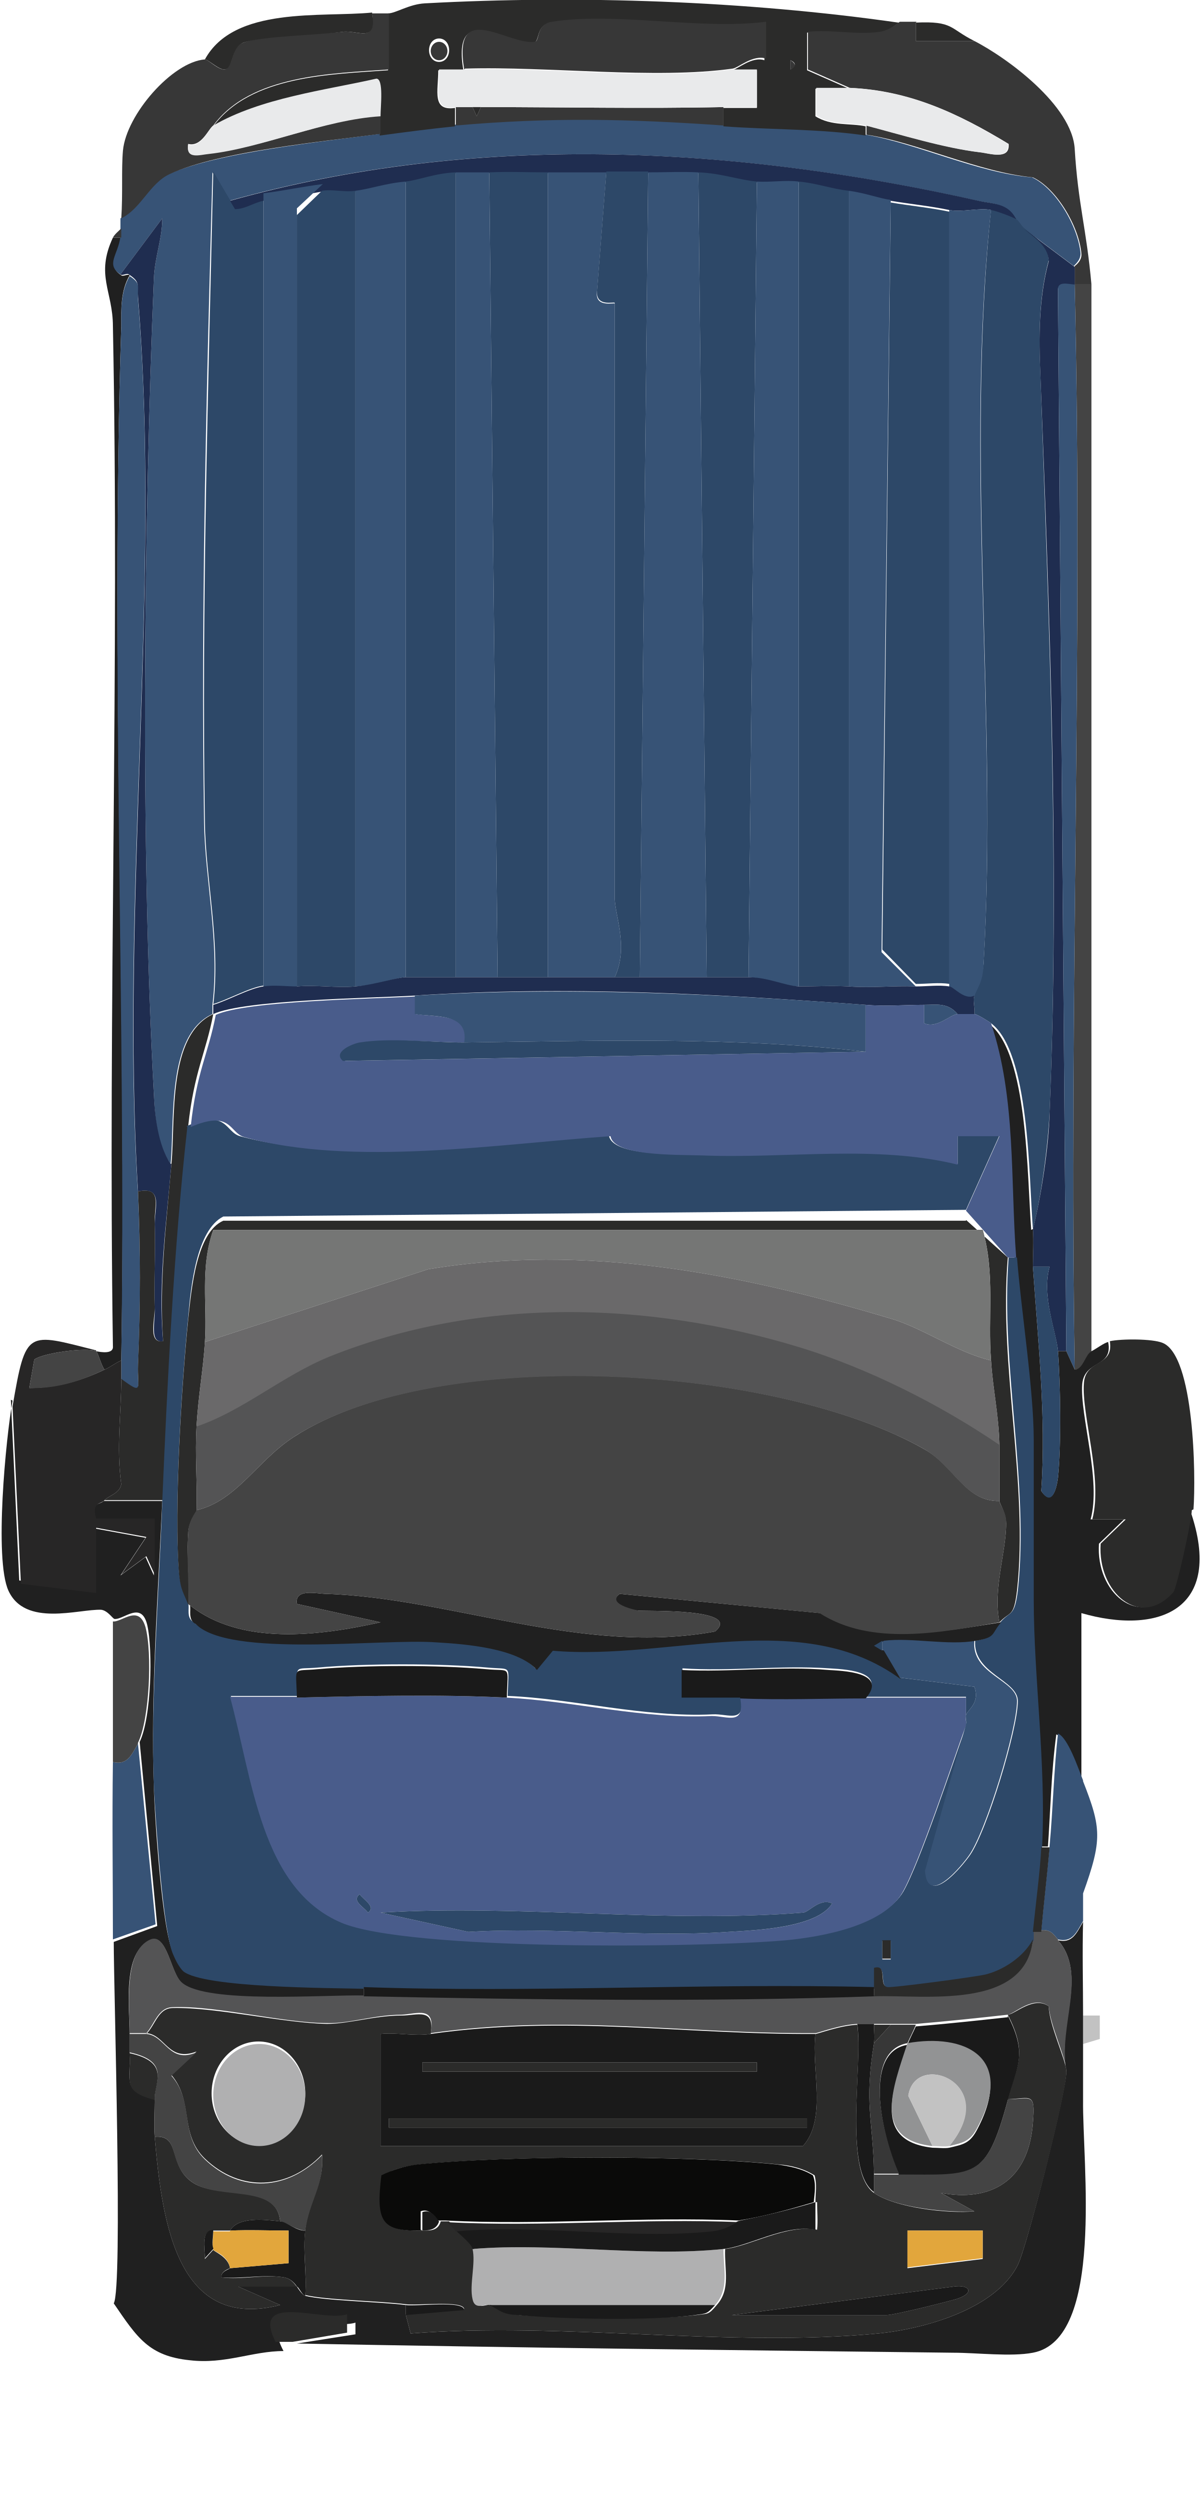 <?xml version="1.0" encoding="UTF-8"?>
<svg id="_图层_2" xmlns="http://www.w3.org/2000/svg" version="1.1" viewBox="0 0 143.6 298.8">
  <!-- Generator: Adobe Illustrator 29.3.0, SVG Export Plug-In . SVG Version: 2.1.0 Build 146)  -->
  <defs>
    <style>
      .st0 {
        fill: #929394;
      }

      .st1 {
        fill: #444;
      }

      .st2 {
        fill: #757675;
      }

      .st3 {
        fill: #545455;
      }

      .st4 {
        fill: #6a696a;
      }

      .st5 {
        fill: #b0b0b1;
      }

      .st6 {
        fill: #495c8b;
      }

      .st7 {
        fill: #0a0a09;
      }

      .st8 {
        fill: #2b2b2a;
      }

      .st9 {
        fill: #373737;
      }

      .st10 {
        fill: #1f2d50;
      }

      .st11 {
        fill: #272626;
      }

      .st12 {
        fill: #e9eaeb;
      }

      .st13 {
        fill: #2d4868;
      }

      .st14 {
        fill: #202020;
      }

      .st15 {
        fill: #c2c2c2;
      }

      .st16 {
        fill: #375376;
      }

      .st17 {
        fill: #1a1a1a;
      }

      .st18 {
        fill: #e2a63c;
      }
    </style>
  </defs>
  <g id="_图层_1-2">
    <g>
      <path class="st15" d="M129.5,240.9h2v2.8l-2,.6c0-1.1,0-2.2,0-3.4h0Z"/>
      <g>
        <path class="st14" d="M14.5,32.9c.2.2.8-.2,1,0-1.1,1.9-1,4-1,6.1-1.3,40.8.7,82.6,0,123.6-.7.3-1.3.8-2,1.1-.4-.5-.8-2.1-1-2.2.5.1,2.1.4,2-.6-.6-40.6.8-81.3,0-121.9,0-4.2-2.1-6.1,0-10.6h1c-.3,2.2-1.8,3.3,0,4.5h0Z"/>
        <g>
          <path class="st16" d="M86.5,15c5.3.4,11.8.3,17,1.1,6,1,13.5,4.6,19.9,5.1,2.8,1.3,5.5,5.8,5.8,9.1,0,.9-.8,1.4-.8,1.5l-6-4.5c-.4-.3-.7-1-1-1.1-1-2-2.8-1.8-4.5-2.2-29.4-6.6-60.2-8.2-89.5,0l-2-3.4c-.7,25.9-1.4,51.8-1,77.7.1,6.8,1.9,14.4,1,21.8,0,.4,0,.8,0,1.1-5.5,2.5-4.5,12.6-5,17.9-1.6-2.2-1.9-5.6-2-8.4-1.6-29.4-1.2-67.8,0-97.4.1-2.6,1-4.7,1-7.2l-5,6.7c-1.8-1.2-.3-2.3,0-4.5,0-.4,0-.8,0-1.1s0-.8,0-1.1c2.3-1.2,3.4-4.2,5.8-5.3,5.9-2.6,18.6-3.9,25.2-4.8,3-.4,6-.9,9-1.1,11.4-1,20.6-.8,32,0h0Z"/>
          <path class="st8" d="M107.5,2.7c-.1,0-1.1,1-2.4,1.2-2.8.3-5.8-.3-8.6,0v4.5l5,2.2c-1.3,0-2.7,0-4,0v3.3c1.9,1.2,4.2.8,6,1.2v1.1c-5.2-.8-11.7-.7-17-1.1v-2.2c1.3,0,2.7,0,4,0v-4.5h-3c.7-.1,2.4-1.7,3.9-1.2V2.7c-7.8.9-17.8-1.2-25.5,0-1.9.3-1.3,2.3-2.1,2.4-3.1.4-9.8-5.2-8.4,3.3-1,0-2,0-3,0,0,2.5-.8,4.9,2,4.5v2.2c-3,.3-6,.7-9,1.1v-2.2c0-1.2.4-4.4-.5-4.5-6.2,1.4-13.7,2.3-19.4,5.6,4.5-6.1,14.1-6.2,20.9-6.7V1.6c.9,0,2.5-1.1,4.4-1.2,18.4-1,38.4-.3,56.6,2.3h0ZM53.7,6c0-.8-.5-1.4-1.2-1.4s-1.2.6-1.2,1.4.5,1.4,1.2,1.4,1.2-.6,1.2-1.4ZM94.5,7.2v1.1c.7-.4.7-.8,0-1.1Z"/>
          <path class="st9" d="M109.5,2.7v2.2h7c3.9,2,11.7,7.7,12,12.9.4,6.6,1.4,9.5,2,16.2h-2c0-.7,0-1.5,0-2.2,0,0,.9-.6.8-1.5-.3-3.3-3-7.8-5.8-9.1-6.4-.6-13.9-4.2-19.9-5.1v-1.1c4.2,1.1,9.4,2.7,13.6,3.2,1.1.1,3.6,1,3.4-1-6.1-3.7-11.9-6.4-19-6.7l-5-2.2V3.8c2.8-.3,5.8.4,8.6,0,1.3-.2,2.3-1.2,2.4-1.2.7,0,1.3,0,2,0h0Z"/>
          <path class="st9" d="M46.5,1.6v6.7c-6.8.5-16.5.6-21,6.7-.6.4-1.4,2.6-3,2.2-.3,1.8,1.4,1.2,2.5,1.1,6.4-.6,13.8-4,20.5-4.5v2.2c-6.7.9-19.4,2.1-25.2,4.8-2.4,1.1-3.4,4.1-5.8,5.3.2-3,0-5.8.2-8.1.4-4.3,5.9-10.6,9.8-10.9.4,0,1.6,1.3,2.4,1.2,1-.2.7-2.7,2.2-3.2,2.3-.9,9-1,11.9-1.3,1.9-.2,4,1.4,3.5-2.2.7,0,1.3,0,2,0h0Z"/>
          <path class="st1" d="M130.5,34v127.5c-.7.4-1,2.3-2,2.2-.7-43.2,1-86.5,0-129.7.7,0,1.3,0,2,0Z"/>
          <path class="st8" d="M44.5,1.6c.6,3.6-1.6,2-3.5,2.2-2.9.4-9.6.5-11.9,1.3-1.5.6-1.2,3.1-2.2,3.2-.7.1-2-1.2-2.4-1.2,3.5-6.4,13.9-5,20-5.6Z"/>
          <path class="st8" d="M116.5,4.9h-7v-2.2c4.5-.2,4,.7,7,2.2h0Z"/>
          <path class="st9" d="M14.5,28.4h-1c.2-.4.7-.8,1-1.1,0,.4,0,.8,0,1.1Z"/>
          <path class="st13" d="M121.5,26.2c.3.1.6.8,1,1.1,1.2,1,2.8,1.9,2.9,3.8-1.2,4.4-1.2,9-1,13.6,1,29.1,2.3,59.2,1.1,88.3-.2,4-1,10.1-2,13.9-.5-6.5-.4-21.1-5-24.6-.4-.3-1.7-1.1-2-1.1.1-.7-.2-1.7,0-2.2.3-1.2.9-1.6,1.1-3.8,1.7-29.4-2.2-60.8.9-90.2.6.1,2.5.8,3,1.1h0Z"/>
          <path class="st13" d="M25.5,120.1c.9-7.4-.9-14.9-1-21.8-.4-26,.4-51.9,1-77.8l2,3.4.6,1c1.2,0,2.3-.9,3.4-1v93.9c-1.6.2-4.3,1.7-6,2.2h0Z"/>
          <path class="st10" d="M20.5,139.1c-.6,7.1-1.6,14-1,21.2-1.7.3-.9-2.5-1-3.9-.1-3.4.1-6.8,0-10.1,0-2.1,1-4.5-2-3.9-2.1-34.4,2.8-73,0-106.9-.1-1.5.3-1.8-1.1-2.7-.2-.2-.8.2-1,0l5-6.7c0,2.5-.9,4.6-1,7.2-1.2,29.5-1.6,68,0,97.4.1,2.7.5,6.2,2,8.4h0Z"/>
          <path class="st10" d="M128.5,31.9c0,.7,0,1.5,0,2.2-.7,0-2.1-.5-2,.7l1,126.7h-1c-.2-2.3-2-6.6-1-10.1h-2c0-1.5.1-3,0-4.5,1-3.9,1.9-9.9,2-13.9,1.2-29.2,0-59.2-1.1-88.2-.2-4.5-.2-9.2,1-13.6-.1-1.9-1.8-2.8-2.9-3.8l6,4.5h0Z"/>
          <path class="st10" d="M121.5,26.2c-.5-.3-2.4-1-3-1.1-1.4-.3-3.5.3-5,0-2.4-.5-4.6-.7-7-1.1-1.4-.2-2.9-.8-5-1.1-2-.3-3.8-.9-6-1.1-1.6-.2-3.3.1-5,0-2.2-.2-4.3-1-7-1.1-2-.1-4,0-6,0-1.7,0-3.3,0-5,0-2.3,0-4.7,0-7,0s-4.7-.1-7,0c-1.3,0-2.7,0-4,0-2.5.2-4.3.9-6,1.1-2.4.2-4.3.9-6,1.1-1.3.2-2.7-.2-4,0-2.3.4-4.6.8-7,1.1-1.1.2-2.2,1-3.4,1l-.6-1c29.3-8.2,60.1-6.6,89.5,0,1.7.4,3.5.2,4.5,2.2h0Z"/>
          <path class="st9" d="M56.5,12.8l.5,1.1.5-1.1c9.6,0,19.4.2,29,0v2.2c-11.4-.8-20.6-1-32,0v-2.2h2Z"/>
          <path class="st16" d="M128.5,34c1,43.2-.7,86.5,0,129.7l-1-2.2-1-126.8c-.1-1.2,1.3-.7,2-.7Z"/>
          <path class="st9" d="M55.5,8.3c-1.4-8.5,5.2-2.9,8.4-3.3.7,0,.1-2.1,2.1-2.4,7.6-1.2,17.7,1,25.6,0v4.4c-1.6-.5-3.3,1.1-4,1.2-9.3,1.3-22.1-.3-32,0h0Z"/>
          <path class="st12" d="M55.5,8.3c9.9-.3,22.7,1.3,32,0h3v4.5c-1.3,0-2.7,0-4,0-9.6.2-19.3,0-29,0h-3c-2.8.5-2-2-2-4.5,1,0,2,0,3,0Z"/>
          <path class="st12" d="M25.5,15c5.7-3.3,13.3-4.2,19.5-5.6.9,0,.5,3.3.5,4.5-6.7.4-14.2,3.8-20.5,4.5-1.1.1-2.8.7-2.5-1.1,1.6.4,2.4-1.9,3-2.2Z"/>
          <path class="st12" d="M101.5,10.5c7.1.3,12.9,3,19,6.7.2,2-2.3,1.1-3.4,1-4.2-.5-9.4-2.1-13.6-3.2-1.8-.4-4.1,0-5.9-1.2v-3.3c1.3,0,2.6,0,3.9,0h0Z"/>
          <ellipse class="st9" cx="52.5" cy="6.1" rx="1" ry="1.1"/>
          <path class="st9" d="M94.5,7.2c.7.4.7.8,0,1.1v-1.1Z"/>
          <path class="st16" d="M16.5,142.5c.3,6.8.3,13.9,0,20.7-.1,2.7.7,3.7-2,1.7,0-.7,0-1.5,0-2.2.6-41-1.3-82.8,0-123.6,0-2.1-.1-4.2,1-6.1,1.4.9.9,1.2,1,2.7,2.8,33.9-2.2,72.5,0,106.9h0Z"/>
          <path class="st16" d="M118.5,25.1c-3.2,29.3.8,60.7-.9,90.2-.1,2.2-.7,2.6-1.1,3.8-1.2.6-2.5-1-3-1.1V25.1c1.5.3,3.6-.3,5,0Z"/>
          <path class="st16" d="M38.6,22l-3.1,2.9v93.8c-1.3,0-2.7-.2-4,0V23.1c2.4-.3,4.7-.8,7.1-1.1Z"/>
          <path class="st16" d="M72.5,20.6l-1.1,14.1c-.4,2.2,2.1,1.4,2.1,1.6v71c0,2.1,1.7,5.9,0,9.5-2.7,0-5.3,0-8,0V20.6c2.3,0,4.7,0,7,0Z"/>
          <path class="st13" d="M113.5,25.3v92.3c-1.2-.2-2.7,0-4,0l-4-4.1,1-89.3c2.3.4,4.6.6,7,1.1Z"/>
          <path class="st13" d="M42.5,22.8v95.1c-2.3.2-4.7-.2-7,0V25.7c0,0,3-2.9,3-2.9,1.3-.2,2.7.2,4,0h0Z"/>
          <path class="st13" d="M54.5,20.6v96.2c-2,0-4,0-6,0V21.7c1.7-.2,3.5-1,6-1.1Z"/>
          <path class="st13" d="M90.5,21.7l-1,95.1c-1.7,0-3.3,0-5,0l-1-96.2c2.7.1,4.8.9,7,1.1h0Z"/>
          <path class="st16" d="M83.5,20.6l1,96.2c-2.7,0-5.3,0-8,0l1-96.2c2,0,4-.1,6,0Z"/>
          <path class="st13" d="M65.5,20.6v96.2c-2,0-4,0-6,0l-1-96.2c2.3-.1,4.7,0,7,0Z"/>
          <path class="st13" d="M101.5,22.8v95.1c-2-.1-4,0-6,0V21.7c2.2.2,4,.9,6,1.1Z"/>
          <path class="st16" d="M48.5,21.7v95.1c-1,0-3.7,1-6,1.1V22.8c1.7-.2,3.6-.9,6-1.1Z"/>
          <path class="st16" d="M95.5,21.7v96.2c-1.7,0-3.7-1-6-1.1l1-95.1c1.7.1,3.4-.2,5,0h0Z"/>
          <path class="st16" d="M58.5,20.6l1,96.2c-1.7,0-3.3,0-5,0V20.6c1.3,0,2.7,0,4,0Z"/>
          <path class="st16" d="M106.5,24l-1.1,89.8,4.1,4.1c-2.7-.1-5.3.2-8,0V22.8c2.1.3,3.6.9,5,1.1Z"/>
          <path class="st13" d="M77.5,20.6l-1,96.2h-3c1.7-3.6,0-7.4,0-9.5V36.2c0-.2-2.4.6-2.1-1.6l1.1-14.1c1.7,0,3.3,0,5,0Z"/>
          <polygon class="st8" points="56.5 12.8 57.5 12.8 57 13.9 56.5 12.8"/>
        </g>
        <g>
          <path class="st14" d="M1.3,167.3l1,21.6,9.1,1.1v-7.3l6,1.1-3,4.5,3-2.2,1,2.2v-6.7s-7,0-7,0c-.6-2.1.5-1.7,1-2.2h7c-.5,11.1-1.4,23.2-1,34.2.1,3.9,1,17.2,2.3,19.8.3.7.6,1.6,1.2,2,2.4,2,17.6,2,21.6,2.1v1.1c-4.7,0-18.6,1-21.7-1.5-1.4-1.2-1.8-6.1-3.8-5.2-3.4,1.4-2.5,7.9-2.5,11.2,0,.7,0,1.5,0,2.2.2,3.5-1,4.5,3,5.6,0,1.5-.1,3,0,4.5.9,10.6,2.8,23.2,15,20.1l-5-2.2h7s.6,1,1,1.1c2.4.6,8.8.7,12,1.1v1.1l.6,2.3c18.1-1.4,38.1,1.7,55.9,0,5.2-.5,14-2.8,16.7-8.2,1.1-2.2,5.9-21.1,5.8-23.2-1.1-5.4,2.6-11.5-1-15.6,1.7.4,2.2-.8,3-2.2-.1,3.7,0,7.5,0,11.2,0,1.1,0,2.2,0,3.4,0,2.2,0,4.5,0,6.7-.1,7.5,2.6,28.6-6,30.2-2.6.5-6.7,0-9.5,0-25.8-.3-52.5-.6-78.5-1.1l7-1.1v-1.4c-2.9,1-11.9-2.9-8.6,3.4-3.7,0-7,1.6-11.2,1.1-4.9-.5-6.3-2.7-9.1-6.8,1.1-1.8,0-37.5,0-43.2l5.2-1.9-2.1-22c1.4-2.9,1.6-11,.9-14-.7-2.9-2.8-.6-3.9-.7-.2,0-.8-1-1.6-1.1-2.7-.1-9.1,2.1-11.1-2.3-1.7-3.8-.3-18.2.5-22.7h0Z"/>
          <path class="st8" d="M17.5,243.1c1.1-1.1,1.4-3.1,3.2-3.1,5.2-.1,13.1,1.8,18.4,1.9,2.6,0,5.7-1,8.9-1,1.9,0,4-1,3.5,2.2-1.9.3-4.1-.2-6,0v13.4h50.5c2.9-3.2,1-9.1,1.5-13.4.3,0,2.9-1,5-1.1.7,4.7-1.7,17.5,2,20.1,2.6,1.8,8.9,2.5,12,2.2l-4-2.2c5.8,1.1,10.5-1.3,11-8.4.3-3.7-.2-2.9-3-2.8,1.1-4.1,2.4-5.4,0-10.1.8,0,3.1-2.3,4.9-1,0,2.1,2,6.3,2.1,7.7.2,2-4.7,21-5.8,23.2-2.7,5.4-11.5,7.7-16.7,8.2-17.8,1.7-37.8-1.4-55.9,0l-.6-2.3,7-.6c0-1.1-5.7-.4-7-.6-3.2-.4-9.6-.5-12-1.1.2-2.5-.3-5.4,0-7.8.4-3.5,2.3-5.4,2-9-4,4.2-9.7,4.6-14,.5-3.1-3-1.3-6.8-4-10l3-2.8c-3.4,1.3-3.7-2-6-2.2h0ZM36.5,250.2c0-3.4-2.5-6.2-5.6-6.2s-5.6,2.8-5.6,6.2,2.5,6.2,5.6,6.2,5.6-2.8,5.6-6.2h0ZM97.5,263.2c0-1.1.2-2.1-.1-3.2-1.3-.8-2.8-1.2-4.3-1.3-10.8-1.1-32.2-1.1-43,0-1.5.2-3,.5-4.3,1.3-.8,5.7,0,6.7,4.9,6.6.8,0,1.7,0,2-1.1.3,0,.7,0,1,0,.3.4.7.8,1,1.1.5.6,1.9,1.7,2,2.2.3,1.7-.4,4.3,0,6,.3,1.4,1.5.5,2,.7,1.3.6,1.4,1,3.4,1.2,5.4.4,16,.6,21.2,0,1.4-.2,1.4,0,2.4-1.2,1.7-1.9.9-4.2,1-6.7,2.9-.3,7.4-3,11-2.3.1-1.1,0-2.2,0-3.3h0ZM117.5,266.6h-9v4.5l9-1.1v-3.3h0ZM87.5,276.7h18.5c.9,0,6.9-1.5,8.3-1.9,2.3-.7,1.7-1.8-.3-1.5,0,0-26.5,3.4-26.5,3.4Z"/>
          <path class="st3" d="M126.5,231.9c3.6,4.1,0,10.2,1,15.6,0-1.4-2-5.6-2.1-7.7-1.8-1.4-4.1.9-4.9,1-3.6.4-7.4.8-11,1.1-1,0-2,0-3,0-.7,0-1.3,0-2,0s-1.3,0-2,0c-2.1.1-4.7,1.1-5,1.1-15.8.1-29.7-2.3-46,0,.6-3.3-1.6-2.3-3.5-2.2-3.2,0-6.3,1.1-8.9,1-5.2,0-13.2-2.1-18.4-1.9-1.8,0-2.2,2-3.2,3.1-.7,0-1.3,0-2,0,0-3.2-.8-9.8,2.5-11.2,2-.8,2.4,4.1,3.8,5.2,3,2.5,17,1.4,21.7,1.5,19.9.4,41.1.7,61,0,6-.2,18,1.7,19-6.7,0-.4,0-.8,0-1.1h1c1.1-.1,1.4.4,2,1.1h0Z"/>
          <path class="st8" d="M18.5,255.4c3.2-.3,1.5,3.5,4.6,5.5s10,0,10.4,4.6c-1.8-.2-5-.6-6,1.1-.7,0-1.3,0-2,0-1.5,0-1,2-1,3.4l1-1.1c0,.2,1.8.8,2,2.2,0,0-1.2.4-1,1.1,2.4.3,5.1-.4,7.5,0,1,.2,1.4,1.1,1.5,1.1h-7l5,2.2c-12.2,3.1-14.1-9.5-15-20.1h0Z"/>
          <path class="st1" d="M17.5,243.1c2.3.2,2.7,3.6,6,2.2l-3,2.8c2.8,3.2.9,7,4,10,4.3,4.1,9.9,3.7,14-.5.3,3.5-1.5,5.4-2,9-1,0-2.3-1-3-1.1-.4-4.5-7.2-2.5-10.4-4.6s-1.4-5.8-4.6-5.5c-.1-1.5,0-3,0-4.5-.1-2,2-4.5-3-5.6,0-.7,0-1.5,0-2.2.7,0,1.3,0,2,0h0Z"/>
          <path class="st8" d="M33,280c-3.2-6.2,5.7-2.4,8.5-3.4v2.2l-6.5,1.1c-.7,0-1.3,0-2,0Z"/>
          <path class="st17" d="M33.5,265.5c.7,0,2,1.2,3,1.1-.3,2.4.2,5.3,0,7.8-.4-.1-.8-1.1-1-1.1,0,0-.5-.9-1.5-1.1-2.4-.4-5.1.2-7.5,0-.2-.7,1-1,1-1.1l7-.6v-3.9c-2.3,0-4.7-.1-7,0,1-1.7,4.2-1.3,6-1.1h0Z"/>
          <path class="st8" d="M15.5,245.4c5,1.1,2.9,3.6,3,5.6-4-1.1-2.8-2.1-3-5.6Z"/>
          <path class="st17" d="M48.5,275.5c1.3.2,7-.6,7,.6l-7,.6s0-1.1,0-1.1Z"/>
          <path class="st17" d="M97.5,243.1c-.5,4.3,1.4,10.2-1.5,13.4h-50.5v-13.4c1.9-.2,4.1.3,6,0,16.3-2.3,30.2.1,46,0ZM50.5,246.5v1.1h40v-1.1s-40,0-40,0ZM46.5,253.2v1.1h50v-1.1s-50,0-50,0Z"/>
          <path class="st7" d="M50.5,266.6c-4.8.1-5.6-.9-4.9-6.6,1.4-.7,2.8-1.1,4.3-1.3,10.8-1.1,32.2-1.1,43,0,1.5.2,3,.5,4.3,1.3.4,1,.2,2.1.1,3.2-3,.9-5.9,1.7-9,2.2-11.6-.5-23.4.6-35,0-.3,0-.7,0-1,0-.1,0-.8-1.6-2-1.1v2.2h0Z"/>
          <path class="st5" d="M86.5,268.8c0,2.5.7,4.8-1,6.7h-27c-.5-.2-1.7.7-2-.7-.4-1.7.4-4.3,0-6,9.7-.8,20.5,1,30,0Z"/>
          <path class="st17" d="M120.5,240.9c2.4,4.7,1.1,6,0,10.1-2.6,9.6-3.9,9-13,9-1.9-4.3-4.5-14.7,1-15.6-1.8,5.5-4.2,11.5,3,12.3.6,0,1.5.1,2,0,1.7-.4,2.5-.5,3.4-2.3,4.4-8.4-1.6-11.2-8.4-10,.3-.8.7-1.5,1-2.2,3.6-.3,7.4-.7,11-1.1Z"/>
          <ellipse class="st5" cx="31" cy="250.4" rx="5.5" ry="6.1"/>
          <path class="st17" d="M97.5,263.2c0,1.1,0,2.2,0,3.3-3.6-.7-8,2-11,2.3-9.5,1-20.3-.8-30,0-.1-.6-1.5-1.7-2-2.2,9.9-.8,20.9,1,30.6,0,1.9-.2,2.8-1.1,3.4-1.2,3.1-.6,6-1.3,9-2.2h0Z"/>
          <path class="st1" d="M120.5,250.9c2.8,0,3.3-.9,3,2.8-.5,7.1-5.2,9.5-11,8.4l4,2.2c-3.1.2-9.4-.4-12-2.2,0-.8,0-1.5,0-2.2h3c9.1,0,10.4.7,13-8.9h0Z"/>
          <path class="st11" d="M88.5,265.5c-.6.1-1.5,1-3.4,1.2-9.7,1-20.8-.9-30.6,0-.3-.4-.7-.7-1-1.1,11.6.6,23.4-.5,35,0h0Z"/>
          <path class="st17" d="M87.5,276.7l26.5-3.4c2-.3,2.6.8.3,1.5-1.4.4-7.4,1.9-8.3,1.9h-18.5Z"/>
          <polygon class="st18" points="117.5 266.6 117.5 269.9 108.5 271 108.5 266.6 117.5 266.6"/>
          <path class="st17" d="M85.5,275.5c-1,1.1-1,1-2.4,1.2-5.2.7-15.8.5-21.2,0-2-.1-2.1-.6-3.4-1.2h27Z"/>
          <path class="st17" d="M104.5,242c0,.7.1,1.6,0,2.2-1.2,7.4-.1,9.1,0,15.6,0,.7,0,1.5,0,2.2-3.7-2.6-1.3-15.4-2-20.1.7,0,1.3,0,2,0h0Z"/>
          <path class="st17" d="M52.5,265.5c-.3,1-1.2,1.1-2,1.1v-2.2c1.2-.5,1.9,1.1,2,1.1h0Z"/>
          <path class="st9" d="M109.5,242c-.3.8-.7,1.5-1,2.2-5.5,1-2.9,11.4-1,15.6h-3c-.1-6.5-1.2-8.3,0-15.6l2-2.2c1,0,2,0,3,0Z"/>
          <path class="st8" d="M106.5,242l-2,2.2c.1-.7,0-1.5,0-2.2.7,0,1.3,0,2,0Z"/>
          <path class="st18" d="M27.5,266.6c2.3-.1,4.7,0,7,0v3.9l-7,.6c-.2-1.5-1.9-2-2-2.2-.2-.5,0-1.5,0-2.2.7,0,1.3,0,2,0h0Z"/>
          <path class="st17" d="M25.5,268.8l-1,1.1c0-1.3-.5-3.3,1-3.4,0,.7-.2,1.8,0,2.2h0Z"/>
          <g>
            <path class="st14" d="M123.5,146.9c.1,1.5,0,3,0,4.5.6,8.8,1.6,17.8,1,26.8,1.2,1.8,1.8,0,2-1.6.4-3.9.3-11.1,0-15.1h1l1,2.2c1,0,1.3-1.9,2-2.2.6-.3,1.5-1,2-1.1.6,3.1-2.8,2.1-3.1,5-.3,3.8,2.3,11.5,1,16.2h4l-3,2.9c-.4,5.8,4.7,10.2,8.7,5.8.5-.5,2.1-8.6,2.2-9.8,4.2,12.1-4,14.9-13,12.3v20.1c-.6-1.5-1.8-5.1-3-5.6-.6,4.4-.7,9-1,13.4h-1c.5-10-1-20.2-1-29.6v-19c0-6-1.5-15.4-2-21.8-.7-9.2,0-19-3-27.9,4.6,3.5,4.5,18.1,5,24.6h0Z"/>
            <path class="st8" d="M142.5,180.5c0,1.2-1.8,9.3-2.2,9.8-4,4.5-9.1,0-8.7-5.8l3-2.9h-4c1.3-4.8-1.3-12.5-1-16.3.2-2.9,3.6-1.9,3.1-5,1.4-.3,5.1-.3,6.3.2,3.8,1.5,4,15.9,3.7,19.9Z"/>
            <path class="st11" d="M11.5,161.5c-1.1-.5-6.4.2-7.4,1l-.6,3.4c3.2,0,6.1-.8,9-2.2.7-.3,1.3-.8,2-1.1,0,.7,0,1.5,0,2.2,0,4.2-.6,8.2,0,12.6-.2,1.1-1.4,1.3-2,1.9-.4.5-1.6.2-1,2.2h7v6.7s-1-2.2-1-2.2l-3,2.2,3-4.5-6-1.1v7.8l-9-1.1-1-21.2c1.6-9.3,1.7-8.8,10-6.7h0Z"/>
            <path class="st16" d="M129.5,212.9c2.2,5.6,2.3,7,0,13.4v2.2c0,.4,0,.8,0,1.1-.8,1.4-1.3,2.6-3,2.2-.6-.7-.9-1.2-2-1.1.3-3.4.7-6.7,1-10.1.4-4.4.5-9,1-13.4,1.2.5,2.4,4.1,3,5.6h0Z"/>
            <path class="st16" d="M16.5,208.4l2.1,21.6-5.1,1.8c0-7.3-.1-14.1,0-21.2,1.7.4,2.2-.8,3-2.2h0Z"/>
            <path class="st1" d="M16.5,208.4c-.8,1.4-1.3,2.6-3,2.2,0-5.6,0-11.2,0-16.8,1.1.1,3.1-2.1,3.9.7.8,3,.5,10.9-.9,13.8h0Z"/>
            <path class="st8" d="M22.5,134.6c-1.6,14.2-2.4,30.6-3,44.7h-7c.6-.6,1.8-.8,2-1.9-.6-4.4,0-8.4,0-12.6,2.7,2,1.9,1.1,2-1.7.3-6.9.3-13.9,0-20.7,3-.6,1.9,1.7,2,3.9.1,3.4-.1,6.8,0,10.1,0,1.4-.8,4.2,1,3.9-.5-7.2.4-14.2,1-21.2.5-5.3-.5-15.4,5-17.9-.9,4.7-2.3,6.9-3,13.4h0Z"/>
            <path class="st10" d="M54.5,116.8c1.7,0,3.3,0,5,0,2,0,4,0,6,0,2.7,0,5.3,0,8,0h3c2.7,0,5.3,0,8,0,1.7,0,3.3,0,5,0,2.3,0,4.3,1,6,1.1,2,0,4-.1,6,0,2.7.2,5.3-.1,8,0,1.3,0,2.8-.2,4,0,.5,0,1.8,1.7,3,1.1-.2.6.1,1.5,0,2.2-.6,0-1.4,0-2,0-1.2-1.4-2.5-1.1-4-1.1-2.3,0-4.7.2-7,0-18-1.3-35.7-2.3-54-1.1-5.3.3-20.3.5-24,2.2,0-.3,0-.8,0-1.1,1.7-.5,4.4-2,6-2.2,1.3-.2,2.7,0,4,0,2.3-.2,4.7.2,7,0s5-1.1,6-1.1c2,0,4,0,6,0Z"/>
            <path class="st13" d="M22.3,134.6c4.9-2.1,4.6.7,6.4,1.2,13,3.5,30.8.8,44.1-.1.4,2.5,7.9,2.2,11.1,2.3,10.1.4,20.9-1.3,30.6,1.1v-3.4h5l-4,8.9-88.8.8c-3.2,1.6-3.9,8.4-4.2,12.1-.8,8.1-1.7,22.5-1.1,30.3.2,2.2.6,2.4,1.1,3.8.2.6-.3,1.8.7,2.3,4,4.1,22.3,1.7,28.8,2.2,3.6.3,9.7.8,12,3.3l1.9-2.3c14.1,1.3,29.7-5.3,41.6,3.4l9,1.1c.7,2-.8,2.7-1,3.4v-2.2c-4,0-8,0-12,0,2.7-3.2-3-3.3-4.4-3.4-5.8-.4-11.8.4-17.5,0v3.3c2.3,0,4.7,0,7,0,.6,3.4-1.5,2.1-3.4,2.2-8.2.4-16.8-1.9-24.5-2.2.1-3.9.6-3.1-2.5-3.4-5.5-.5-14.6-.5-20.1,0-3.1.3-2.6-.6-2.5,3.4-2.7,0-5.3,0-8,0,2.7,9.9,3.8,23,13.3,27,8,3.4,43.2,3,53.2,2.1,4.2-.4,11.6-1.8,13.9-5.7,2-3.5,5.9-15.3,7.6-20l-4.9,17.5c.3,4.4,4.4-.6,5.3-1.9,2-2.9,5.7-15,5.7-18.4,0-2.5-5.4-3.3-5.1-7.2,2.4-.4,1.8-.8,3-2.2s1.7-.6,2.1-3.8c1.4-12.7-2.1-26.9-1.1-39.8h1c.5,6.4,2,15.8,2,21.8v19c0,9.5,1.5,19.7,1,29.6-.1,2.4-.7,7.1-1,10.1,0,.4,0,.8,0,1.1-1.2,2.1-3.7,3.8-5.7,4.2-1.3.3-11.1,1.6-11.7,1.5-1.2-.2,0-2.8-1.6-2.3v2.4c-20.3-.5-40.8.7-61.1,0-4-.1-19.2-.1-21.6-2.1-.5-.5-.9-1.3-1.2-2-1.2-2.7-2.1-16-2.3-19.9-.4-11,.6-23.1,1-34.2.6-14.2,1.4-30.6,3-44.8h0ZM106.5,234.2v-2.2h-1v2.2h1Z"/>
            <path class="st6" d="M49.7,119v2.2c2.4.4,6.6-.1,6,3.4-3.9,0-8.7-.5-12.4,0-.7.1-3.3,1.1-2,2.2l62.2-1.1v-5.6c2.3.2,4.7,0,7,0v2.2c1.5.7,3.2-1.1,4-1.1.6,0,1.4,0,2,0,.3,0,1.6.8,2,1.1,3,9,2.3,18.7,3,28h-1l-5-5.6,4-8.9h-5v3.4c-9.7-2.4-20.4-.7-30.5-1.1-3.2-.1-10.6.1-11-2.3-13.2.9-30.9,3.7-43.8.1-1.8-.5-1.5-3.3-6.4-1.2.7-6.6,2.1-8.7,3-13.4,3.7-1.7,18.7-1.9,23.9-2.2h0Z"/>
            <path class="st13" d="M123.5,151.4h2c-1,3.5.8,7.7,1,10.1.3,4,.4,11.3,0,15.1-.2,1.6-.8,3.5-2,1.6.6-9-.4-18-1-26.8h0Z"/>
            <path class="st8" d="M125.5,220.8c-.3,3.4-.7,6.7-1,10.1h-1c.3-3,.9-7.6,1-10.1h1Z"/>
            <path class="st1" d="M11.5,161.5c.2.1.6,1.7,1,2.2-2.9,1.4-5.8,2.3-9,2.2l.6-3.4c1-.8,6.3-1.5,7.4-1h0Z"/>
            <path class="st16" d="M103.5,120.1v5.6c-15.8-1.8-32-1.3-48-1.1.6-3.6-3.6-3-5.9-3.4v-2.2c18.2-1.1,36-.2,53.9,1.1Z"/>
            <path class="st16" d="M114.5,121.2c-.8,0-2.5,1.8-4,1.1v-2.2c1.5,0,2.8-.3,4,1.1Z"/>
            <path class="st6" d="M35.5,202.9c8.1-.2,16.9-.4,25,0s16.4,2.6,24.6,2.2c1.9,0,4,1.2,3.4-2.2,5,.2,10,0,15,0,4,0,8,0,12,0v2.2c-.1.3.1.8,0,1.1-1.7,4.7-5.6,16.5-7.6,20-2.3,4-9.7,5.3-13.9,5.7-10,.9-45.2,1.3-53.2-2.1-9.6-4.1-10.6-17.1-13.3-27,2.7,0,5.3,0,8,0h0ZM43,226.4c-1,.8.5,1.5,1,2.2,1-.7-.5-1.5-1-2.2ZM96,228.6c-16.3,1.3-34-1-50.5,0l10.5,2.3c10.2-.6,20.9.7,31.1,0,3.5-.2,10.6-.5,12.4-3.4-1.5-.7-2.8,1.1-3.5,1.1h0Z"/>
            <path class="st16" d="M116.5,196.1c-.4,4,5.1,4.7,5.1,7.2,0,3.4-3.7,15.5-5.7,18.4-.9,1.3-5,6.3-5.3,1.9l4.9-17.5c.1-.3-.1-.8,0-1.1.2-.7,1.7-1.4,1-3.4l-9-1.1-2-3.4v-1.1c3.4-.4,7.7.6,11,0h0Z"/>
            <path class="st17" d="M35.5,202.9c-.1-3.9-.6-3.1,2.5-3.4,5.6-.5,14.5-.5,20.1,0,3.1.3,2.6-.6,2.5,3.4-8.1-.4-16.9-.2-25,0Z"/>
            <path class="st17" d="M88.5,202.9c-2.3,0-4.7,0-7,0v-3.3c5.8.3,11.8-.5,17.6,0,1.4.1,7.2.2,4.4,3.4-5,0-10,.2-15,0h0Z"/>
            <path class="st17" d="M104.5,237.5v1.1c-19.9.7-41.1.4-61,0v-1.1c20.3.7,40.7-.5,61,0Z"/>
            <path class="st8" d="M123.5,231.9c-1,8.4-13,6.5-19,6.7v-3.4c1.7-.5.5,2.1,1.6,2.3.6.1,10.4-1.2,11.7-1.5,2.1-.5,4.6-2.1,5.7-4.2h0Z"/>
            <rect class="st8" x="105.5" y="231.9" width="1" height="2.2"/>
            <path class="st13" d="M55.5,124.6c16-.2,32.2-.7,48,1.1l-62.5,1.1c-1.3-1.1,1.3-2.1,2-2.2,3.7-.6,8.5,0,12.5,0Z"/>
            <path class="st13" d="M96,228.6c.7,0,2-1.8,3.5-1.1-1.8,2.9-9,3.2-12.4,3.4-10.2.7-20.8-.6-31.1,0l-10.5-2.3c16.5-1,34.1,1.3,50.5,0h0Z"/>
            <path class="st13" d="M43,226.4c.5.7,2,1.5,1,2.2-.5-.7-2-1.4-1-2.2Z"/>
            <g>
              <path class="st14" d="M22.5,191.7c6.2,5.1,15.8,3.8,23,2.2l-10-2.2c-.3-1.9,2.4-1.2,3.5-1.2,15,.5,30.7,7.4,46.5,4.5,3.3-2.8-8.2-2.4-9.2-2.5-.4,0-3.9-.8-2.2-2l24,2.3c6.3,3.9,14.6,2.2,21.6,1.1-1.2,1.4-.6,1.8-3,2.2-3.3.6-7.6-.4-11,0l-1,.6,1,.6,2,3.4c-11.9-8.7-27.5-2.2-41.6-3.4l-1.9,2.3c-2.3-2.6-8.5-3.1-12-3.3-6.5-.5-24.8,1.9-28.8-2.2-1-.5-.5-1.7-.7-2.3h0Z"/>
              <path class="st8" d="M115.5,145.8l5,4.5c-1.1,12.9,2.5,27.1,1.1,39.8-.4,3.3-.8,2.4-2.1,3.8-.8-4,.8-8.3.8-11.8,0-1.3-.8-2.4-.8-2.7,0-2.2,0-4.5,0-6.7-.1-3.8-.8-6.7-1-10.1-.4-5.2.5-10.4-1-15.6H25.5c-1.6,4.5-.7,9-1,13.4-.2,3.3-.8,6.4-1,10.1-.2,3.3.1,6.7,0,10.1,0,.1-1,1.3-1,2.7-.2,2.8.2,5.7,0,8.5-.5-1.4-.9-1.6-1.1-3.8-.6-7.8.3-22.3,1.1-30.3.4-3.7,1-10.4,4.2-11.8h88.8Z"/>
              <path class="st1" d="M119.5,179.4c0,.4.9,1.4.8,2.7,0,3.5-1.6,7.8-.8,11.8-6.9,1.2-15.3,2.9-21.5-1.1l-23.9-2.3c-1.6,1.2,1.8,1.9,2.2,2,1,.1,12.5-.3,9.2,2.5-15.8,2.9-31.5-4-46.5-4.5-1.1,0-3.8-.7-3.5,1.2l10,2.2c-7.2,1.6-16.8,2.9-23-2.2.1-2.8-.2-5.7,0-8.5,0-1.4,1-2.6,1-2.7,4.8-1.1,7.3-6,11.7-8.8,17.2-11.1,57.6-8.6,75.3,1.5,3.6,2,4.9,6.3,9,6.2h0Z"/>
              <polygon class="st13" points="105.5 197.3 104.5 196.7 105.5 196.1 105.5 197.3"/>
              <path class="st2" d="M24.5,160.4c.3-4.5-.6-9,1-13.4h92c1.5,5.3.6,10.5,1,15.6-4-.9-8.2-3.9-12-5-18-5.4-36.5-9-55.3-5.9,0,0-26.7,8.7-26.7,8.7Z"/>
              <path class="st3" d="M119.5,172.7c0,2.2,0,4.5,0,6.7-4.1.1-5.4-4.1-9-6.2-17.8-10.1-58.1-12.5-75.3-1.5-4.4,2.8-6.9,7.7-11.7,8.8.1-3.3-.2-6.7,0-10.1,5.6-1.8,10.3-6.1,16-8.4,17.7-7.1,37.9-6.6,56-1.1,8.2,2.5,16.8,6.8,24,11.7h0Z"/>
              <path class="st4" d="M118.5,162.6c.2,3.4.9,6.2,1,10.1-7.2-4.9-15.8-9.2-24-11.7-18.1-5.5-38.2-6-56,1.1-5.7,2.3-10.4,6.5-16,8.4.2-3.7.8-6.8,1-10.1l26.7-8.7c18.8-3.1,37.3.5,55.3,5.9,3.8,1.1,8,4.1,12,5h0Z"/>
            </g>
          </g>
          <rect class="st8" x="46.5" y="253.2" width="50" height="1.1"/>
          <rect class="st8" x="50.5" y="246.5" width="40" height="1.1"/>
          <path class="st0" d="M113.5,256.5c6.2-7.5-4.1-11.5-4.9-6l2.9,6c-7.2-.8-4.8-6.8-3-12.3,6.8-1.2,12.9,1.6,8.4,10-.9,1.8-1.8,1.9-3.4,2.3Z"/>
          <path class="st15" d="M111.5,256.5l-2.9-6c.8-5.5,11.2-1.5,4.9,6-.5.1-1.4,0-2,0Z"/>
        </g>
      </g>
    </g>
  </g>
</svg>